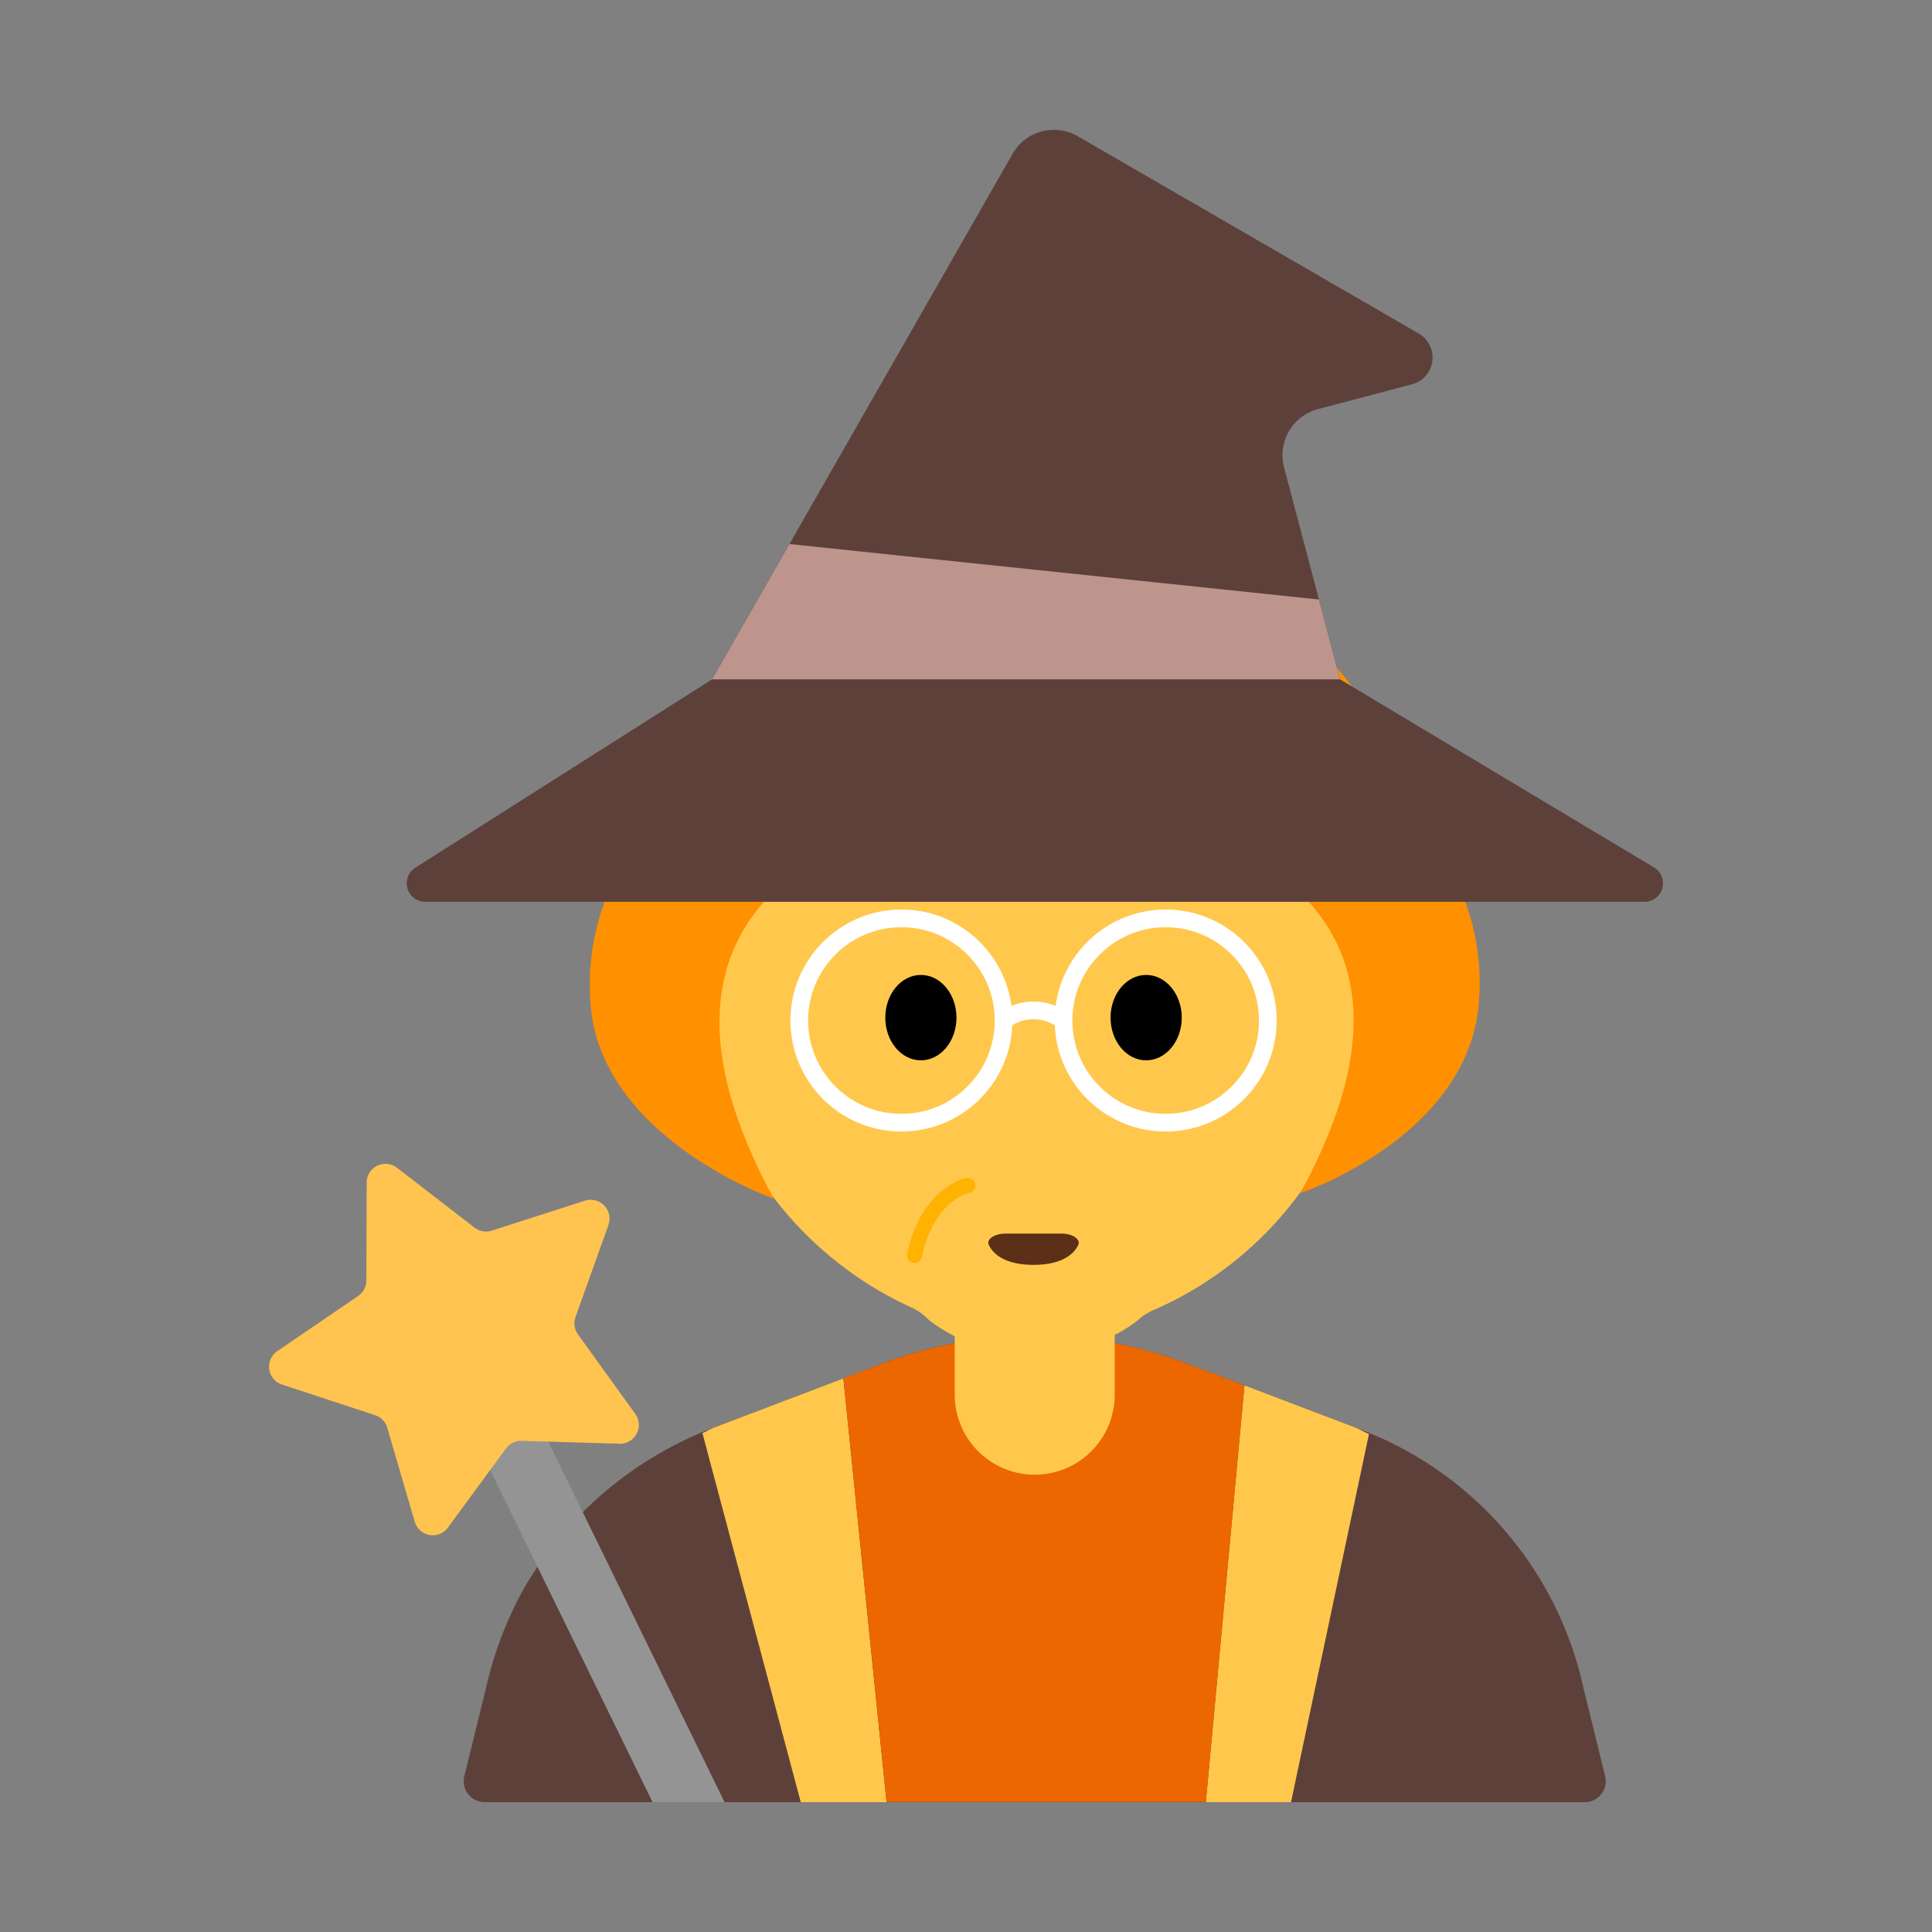 <svg id="Layer_1" data-name="Layer 1" xmlns="http://www.w3.org/2000/svg" viewBox="0 0 40 40"><rect x="0" y="0" width="40" height="40" fill="#808080" stroke="none"/><defs><style>.cls-1{fill:#ffc84d;}.cls-2{fill:#ff9000;}.cls-3{fill:#5c2f17;}.cls-11,.cls-4,.cls-5{fill:none;}.cls-4{stroke:#ffb200;stroke-linecap:round;stroke-linejoin:round;stroke-width:0.312px;}.cls-5{stroke:#fff;stroke-miterlimit:10;stroke-width:0.366px;}.cls-6{fill:#5e403b;}.cls-7{fill:#be958d;}.cls-8{fill:#ec6700;}.cls-9{fill:#949494;}.cls-10{fill:#ffc450;}</style></defs><path class="cls-1" d="M28.317,19.749c-.148-4.394-3.366-7.852-7.187-7.723s-6.8,3.8-6.651,8.19a7.506,7.506,0,0,0,4.376,6.847,1.154,1.154,0,0,1,.38.269A3.242,3.242,0,0,0,21.4,28a3.287,3.287,0,0,0,2.142-.651,1.083,1.083,0,0,1,.355-.231A7.417,7.417,0,0,0,28.317,19.749Z"/><ellipse cx="19.066" cy="21.069" rx="0.737" ry="0.884"/><ellipse cx="23.73" cy="21.069" rx="0.737" ry="0.884"/><ellipse class="cls-2" cx="21.509" cy="12.227" rx="3.164" ry="1.91"/><path class="cls-2" d="M16.022,24.818s-3.658-1.278-3.8-4.107a4.925,4.925,0,0,1,1.9-4.219s-.269-2.049,2.317-3.731a4.384,4.384,0,0,1,3.135-.731,2.238,2.238,0,0,1,1.463,3.6,4.041,4.041,0,0,1-1.987,1.19C14.994,18.068,13.749,20.644,16.022,24.818Z"/><path class="cls-2" d="M26.922,24.7c-.073.038,3.531-1.16,3.7-4a4.86,4.86,0,0,0-1.9-4.219s.268-2.049-2.317-3.731a4.385,4.385,0,0,0-3.135-.731,2.238,2.238,0,0,0-1.464,3.6,4.05,4.05,0,0,0,1.988,1.19C27.85,18.053,29.2,20.525,26.922,24.7Z"/><path class="cls-3" d="M21.976,25.54c.228,0,.4.115.348.235-.113.242-.417.413-.926.413s-.812-.171-.926-.413c-.056-.12.121-.235.349-.235Z"/><path class="cls-4" d="M20.039,24.542s-.821.15-1.106,1.449"/><circle class="cls-5" cx="18.663" cy="21.129" r="2.115"/><circle class="cls-5" cx="24.134" cy="21.129" r="2.115"/><path class="cls-5" d="M20.778,21.129a1.021,1.021,0,0,1,1.24,0"/><path class="cls-6" d="M8.8,18.671H34.044a.383.383,0,0,0,.2-.712l-6.5-3.894L26.584,9.671a.987.987,0,0,1,.7-1.2l1.949-.514a.574.574,0,0,0,.14-1.052L22.313,2.82a.986.986,0,0,0-1.348.364L14.743,14.065,8.6,17.964A.383.383,0,0,0,8.8,18.671Z"/><polygon class="cls-7" points="16.345 11.264 27.307 12.412 27.743 14.065 14.743 14.065 16.345 11.264"/><path class="cls-6" d="M28.073,29.559l-3.488-1.325a8.9,8.9,0,0,0-6.323,0l-3.489,1.325a7.713,7.713,0,0,0-3.95,3.371,7.816,7.816,0,0,0-.764,2.031l-.446,1.812a.435.435,0,0,0,.422.539H32.811a.435.435,0,0,0,.422-.539l-.446-1.812a7.416,7.416,0,0,0-4.714-5.4Z"/><path class="cls-1" d="M17.461,28.538,14.773,29.56c-.08.03-.151.077-.23.111l2.036,7.641h1.776l-.894-8.774Z"/><path class="cls-1" d="M28.073,29.56l-2.308-.878h0l-.8,8.63h1.764l1.614-7.622C28.251,29.651,28.167,29.6,28.073,29.56Z"/><path class="cls-8" d="M25.765,28.682l-1.18-.448a8.91,8.91,0,0,0-6.323,0l-.8.3h0l.894,8.774h6.61l.8-8.63Z"/><path class="cls-1" d="M19.768,27.22h3.311a0,0,0,0,1,0,0v1.656a1.656,1.656,0,0,1-1.656,1.656h0a1.656,1.656,0,0,1-1.656-1.656V27.22a0,0,0,0,1,0,0Z"/><polygon class="cls-9" points="15.001 37.312 10.889 28.902 9.686 29.49 13.511 37.312 15.001 37.312"/><path class="cls-10" d="M12.827,29.891l-2.028-.06a.39.39,0,0,0-.325.16l-1.2,1.636a.389.389,0,0,1-.687-.12L8.018,29.56a.389.389,0,0,0-.251-.26L5.84,28.666a.389.389,0,0,1-.1-.691l1.675-1.143a.391.391,0,0,0,.17-.32l.007-2.029a.389.389,0,0,1,.627-.306l1.605,1.239a.388.388,0,0,0,.357.063l1.931-.62a.39.39,0,0,1,.486.5l-.683,1.91a.388.388,0,0,0,.051.358l1.186,1.645A.39.39,0,0,1,12.827,29.891Z"/><rect class="cls-11" width="40" height="40"/></svg>